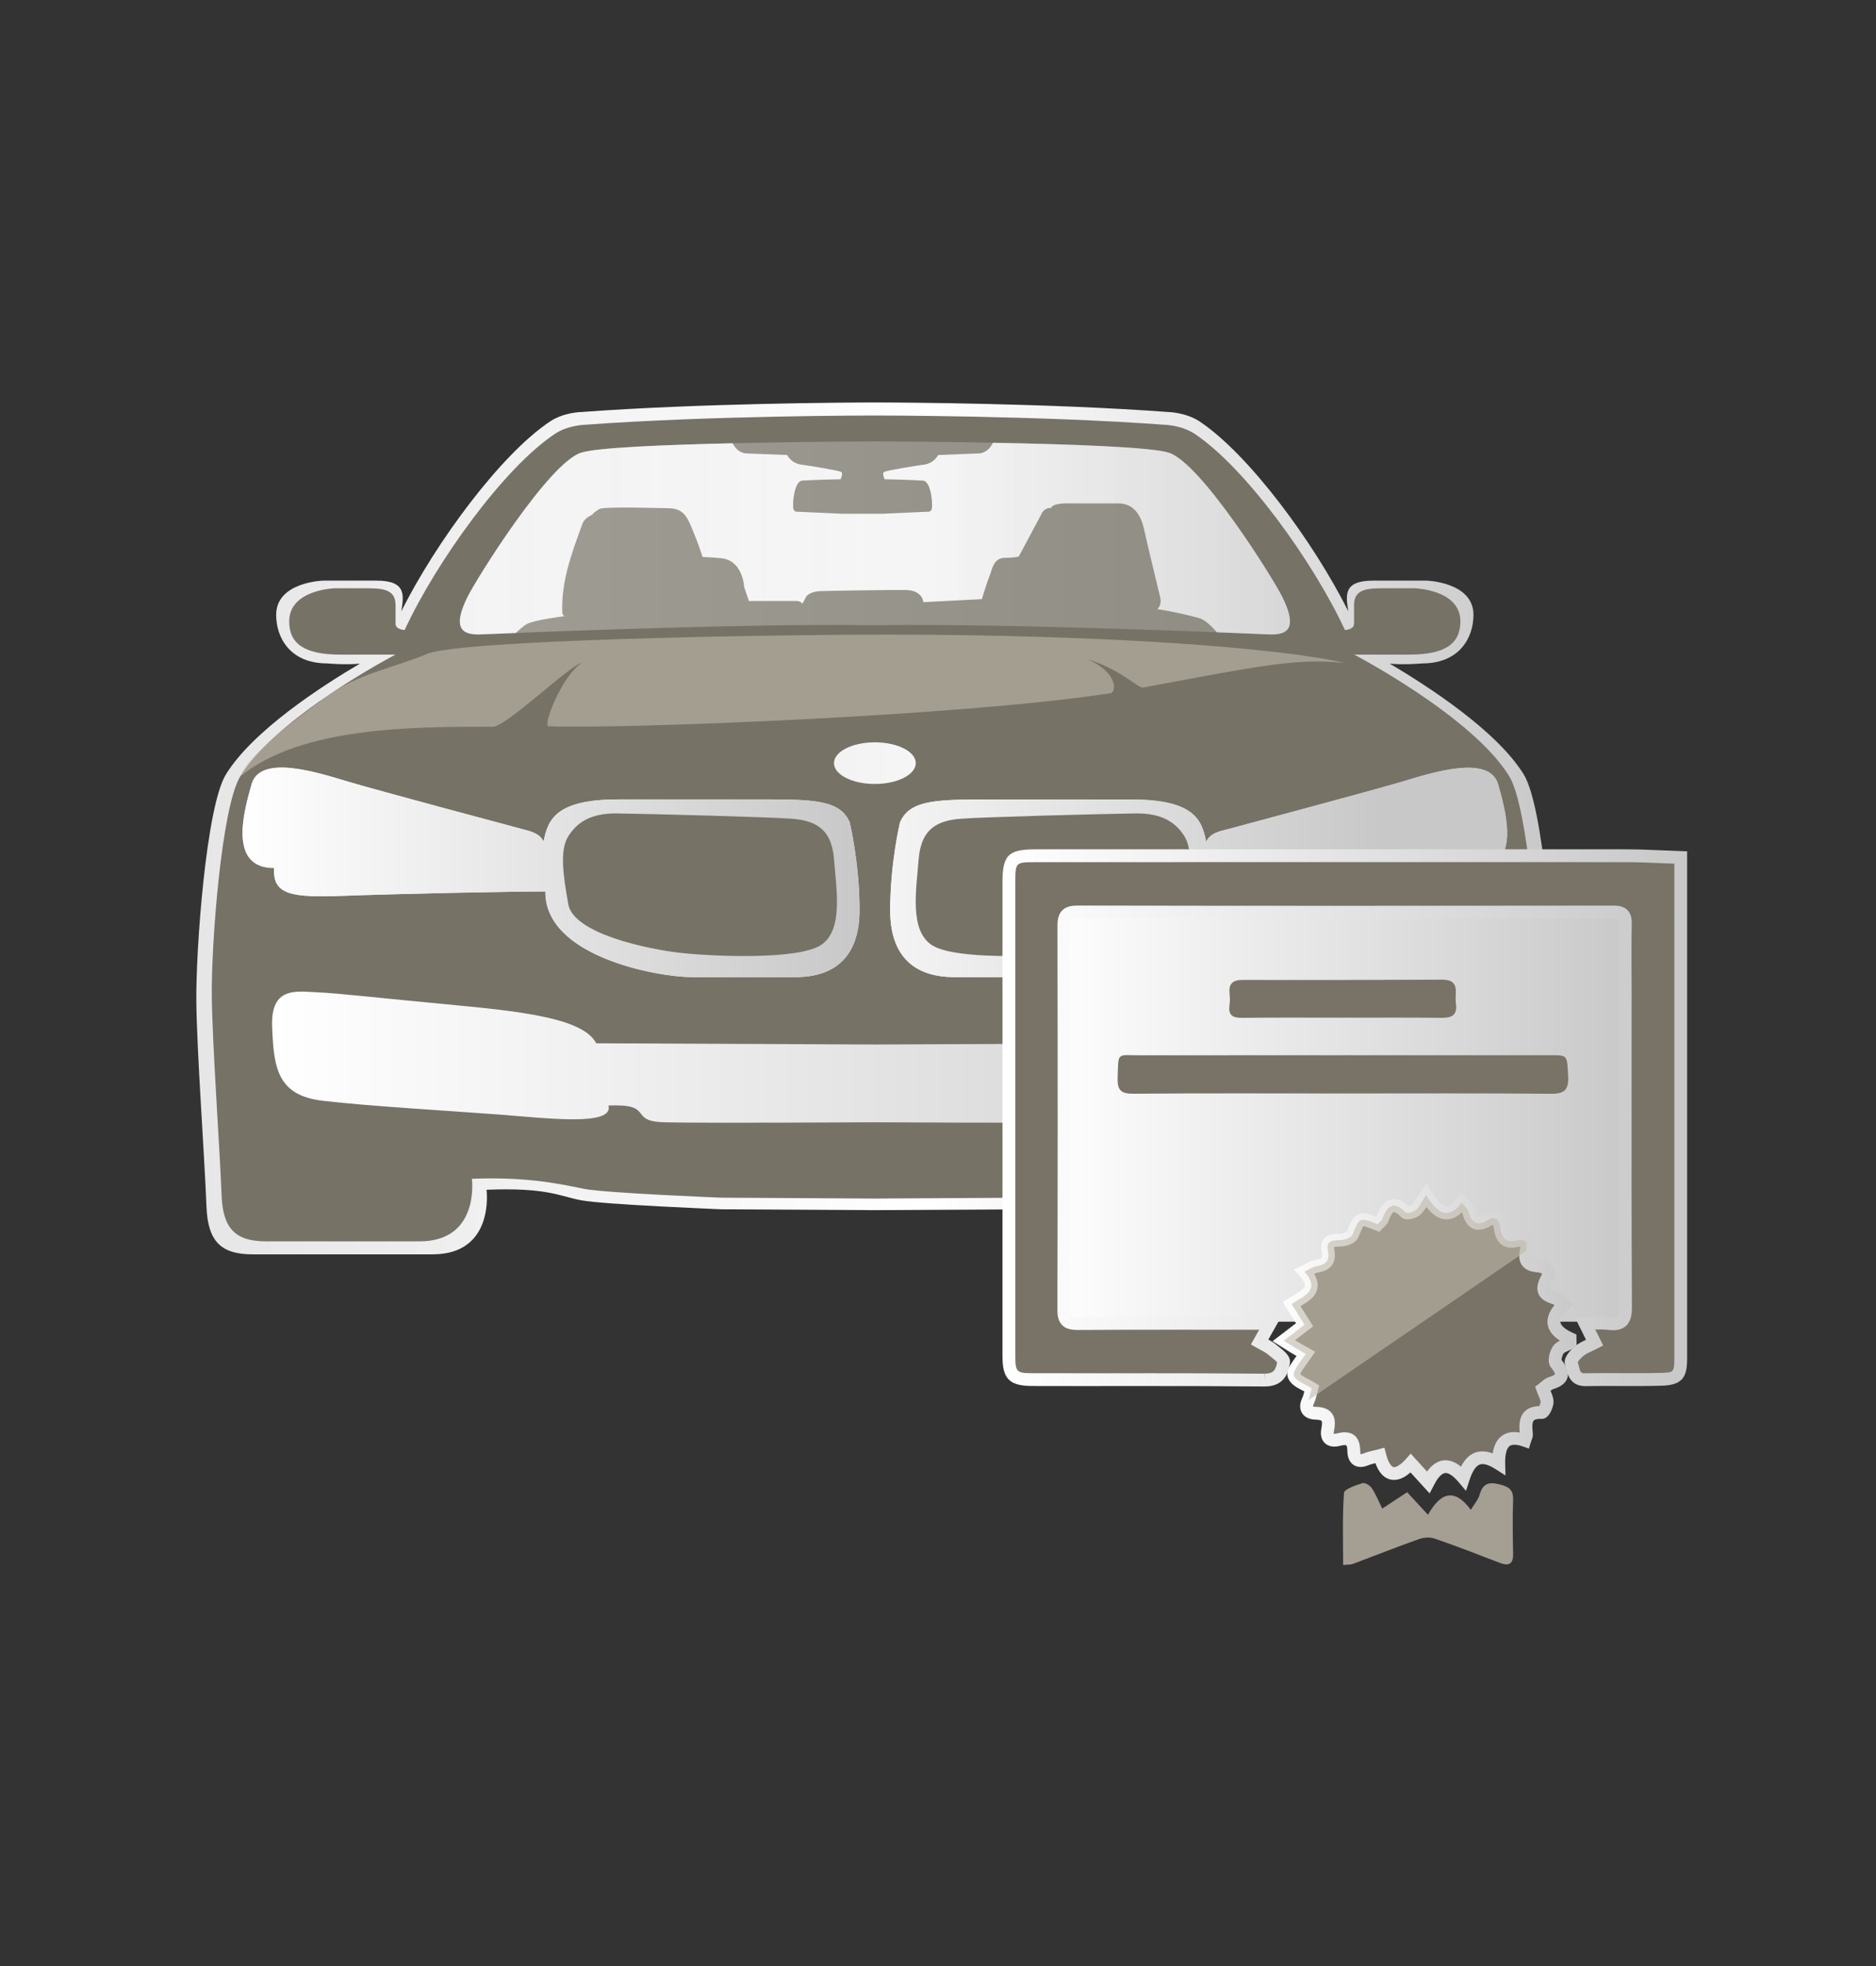 <?xml version="1.0" encoding="utf-8"?>
<!-- Generator: Adobe Illustrator 16.0.0, SVG Export Plug-In . SVG Version: 6.00 Build 0)  -->
<!DOCTYPE svg PUBLIC "-//W3C//DTD SVG 1.1//EN" "http://www.w3.org/Graphics/SVG/1.1/DTD/svg11.dtd">
<svg version="1.1" id="Layer_1" xmlns="http://www.w3.org/2000/svg" xmlns:xlink="http://www.w3.org/1999/xlink" x="0px" y="0px"
	 width="110.5px" height="115.779px" viewBox="0 0 110.5 115.779" enable-background="new 0 0 110.5 115.779" xml:space="preserve">
<rect x="0" y="0" width="110.5" height="115.779" fill="#333333" stroke="none"/>
<linearGradient id="SVGID_1_" gradientUnits="userSpaceOnUse" x1="160.856" y1="-286.43" x2="240.787" y2="-286.43" gradientTransform="matrix(1 0 0 -1 -149.295 -237.653)">
	<stop  offset="0" style="stop-color:#E6E6E6"/>
	<stop  offset="0.54" style="stop-color:#FFFFFF"/>
	<stop  offset="1" style="stop-color:#C8C8C8"/>
</linearGradient>
<path fill="url(#SVGID_1_)" d="M89.752,45.6c-1.586-2.575-5.664-5.209-7.898-6.526c0.852,0.09,1.922-0.012,1.922-0.012
	c2.197,0,3.014-1.52,3.014-2.859c0-1.938-2.762-2.015-2.762-2.015s-2.184,0-3.148,0c-1.797,0-1.596,0.892-1.465,1.799
	c-2.025-4.042-5.84-9.23-8.758-11.172c-0.818-0.54-1.857-0.556-1.857-0.556c-6.961-0.516-15.831-0.562-17.272-0.562
	c-1.443,0-10.312,0.046-17.27,0.562c0,0-1.043,0.01-1.858,0.556c-2.92,1.945-6.733,7.129-8.759,11.172
	c0.131-0.908,0.332-1.799-1.465-1.799c-0.969,0-3.146,0-3.146,0s-2.764,0.076-2.764,2.015c0,1.34,0.816,2.859,3.011,2.859
	c0,0,1.076,0.102,1.924,0.012c-2.233,1.312-6.312,3.947-7.896,6.526c-1.167,1.902-1.775,10.341-1.741,13.37
	s0.476,8.963,0.598,12.086c0.079,2.055,0.867,2.801,2.72,2.801h10.598c3.685,0,3.177-3.803,3.177-3.803
	c3.581-0.141,4.273,0.375,5.573,0.62c1.301,0.249,8.261,0.53,8.261,0.53l9.035,0.05l9.037-0.05c0,0,6.963-0.281,8.264-0.53
	c1.301-0.245,1.99-0.761,5.568-0.62c0,0-0.506,3.803,3.182,3.803h10.598c1.859,0,2.643-0.746,2.725-2.801
	C91.014,67.933,91.459,62,91.49,58.97C91.527,55.947,90.92,47.503,89.752,45.6z"/>
<path fill="#777266" d="M88.893,45.699c-2.17-3.523-9.129-7.155-9.129-7.155h3.244c2.133,0,3.012-0.652,3.012-1.956
	c0-1.877-2.682-1.949-2.682-1.949s-1.107-0.007-2.049,0c-0.938,0.007-1.533,0.151-1.533,0.991c0,0.576,0,1.106,0,1.106
	c-0.018,0.353-0.537,0.359-0.537,0.359c-1.85-3.987-5.838-9.543-8.846-11.546c-0.793-0.529-1.803-0.54-1.803-0.54
	c-7.359-0.544-16.96-0.544-16.96-0.544c-0.021,0-0.058,0-0.084,0c-0.025,0-0.062,0-0.08,0c0,0-9.602,0-16.963,0.544
	c0,0-1.009,0.011-1.802,0.54c-3.012,2.003-6.997,7.554-8.845,11.546c0,0-0.52-0.011-0.537-0.359c0,0,0-0.53,0-1.106
	c0-0.839-0.598-0.983-1.535-0.991c-0.939-0.007-2.048,0-2.048,0s-2.681,0.072-2.681,1.949c0,1.304,0.877,1.956,3.008,1.956h3.248
	c0,0-6.96,3.632-9.132,7.155c-1.129,1.84-1.722,10.028-1.683,12.965c0.034,2.933,0.457,8.688,0.577,11.72
	c0.074,1.987,0.838,2.708,2.637,2.708h9.021c3.574,0,3.084-3.685,3.084-3.685c3.471-0.134,5.396,0.362,6.656,0.602
	c1.262,0.241,8.012,0.511,8.012,0.511l8.935,0.052h0.126h0.125l8.936-0.052c0,0,6.75-0.27,8.012-0.511
	c1.262-0.238,3.186-0.739,6.658-0.602c0,0-0.49,3.685,3.082,3.685h9.021c1.799,0,2.561-0.721,2.637-2.708
	c0.119-3.03,0.547-8.787,0.58-11.72C90.613,55.727,90.023,47.539,88.893,45.699z M27.544,35.135c0.545-1.092,4.763-7.85,6.674-8.477
	c0.923-0.307,4.985-0.468,8.931-0.559c0.143,0.274,0.396,0.58,0.826,0.599c0.777,0.028,2.392,0.093,2.392,0.093
	s0.224,0.483,0.825,0.566c0.604,0.083,2.178,0.342,2.342,0.425c0.158,0.079-0.022,0.438-0.022,0.438s-1.271,0.019-2.255,0.079
	c-0.508,0.036-0.588,1.47-0.523,1.671c0.062,0.202,0.28,0.162,0.28,0.162l2.618,0.119h1.177h1.181l2.612-0.119
	c0,0,0.225,0.04,0.281-0.162c0.063-0.202-0.013-1.635-0.522-1.671c-0.981-0.062-2.253-0.079-2.253-0.079s-0.181-0.359-0.019-0.438
	c0.163-0.083,1.737-0.343,2.341-0.425c0.601-0.083,0.827-0.566,0.827-0.566s1.613-0.064,2.388-0.093
	c0.445-0.019,0.705-0.351,0.842-0.627c4.338,0.079,9.328,0.245,10.367,0.587c1.906,0.627,6.125,7.385,6.67,8.477
	c0.777,1.578,0.596,2.281-0.764,2.219c-0.342-0.015-1.467-0.061-3.086-0.126c-0.227-0.267-0.66-0.728-1.051-0.836
	c-1.344-0.366-2.453-0.525-2.453-0.525s0.283-0.22,0.164-0.709c-0.119-0.49-0.771-3.182-0.943-3.975
	c-0.17-0.789-0.574-1.542-1.516-1.542c-0.943,0-3.123,0-3.123,0s-0.783,0-0.84,0.271c-0.441-0.04-0.598,0.411-0.598,0.411
	l-1.305,2.445c0,0-0.174,0.072-0.836,0.079c-0.664,0-0.744,0.718-0.879,1.044c-0.191,0.473-0.461,1.388-0.461,1.388l-3.447,0.177
	c0,0-0.026-0.706-1.055-0.717c-1.026-0.012-4.733,0.054-5.02,0.068c-0.286,0.004-0.75,0.126-0.86,0.383
	c-0.114,0.267-0.215,0.37-0.215,0.37s0-0.173-0.346-0.173c-0.35,0-2.779,0-2.779,0l-0.281-0.825c0,0-0.057-1.557-1.345-1.692
	c-0.605-0.058-1.104-0.075-1.104-0.075l-0.005-0.018c0,0-0.204-0.66-0.519-1.419c-0.317-0.757-0.494-1.409-1.431-1.431
	c-0.937-0.018-3.839-0.107-4.12,0.043c-0.279,0.151-0.436,0.347-0.436,0.347s-0.429,0.157-0.562,0.519
	c-0.731,1.978-1.232,3.444-1.191,5.159c0.006,0.255,0.111,0.284,0.164,0.284c-0.16,0.018-1.853,0.23-2.267,0.476
	c-0.213,0.126-0.447,0.338-0.632,0.515c-1.069,0.043-1.808,0.076-2.074,0.083C26.951,37.417,26.764,36.717,27.544,35.135z
	 M46.847,57.533c-2.27,0-4.077,0-6.096,0c-2.018,0-8.679-1.21-8.626-5.044c-2.089,0.004-8.142,0.123-11.948,0.259
	c-3.008,0.109-4.132-0.058-4.029-1.639c-2.653,0-1.843-3.148-1.329-4.933c0.513-1.791,3.902-0.685,5.675-0.155
	c1.778,0.53,9.454,2.58,10.106,2.754c0.658,0.177,1.142,0.255,1.417,0.771c0.254-1.257,0.681-2.475,4.398-2.475
	c1.521,0,6.094,0,8.97,0c2.875,0,4.137,0.154,4.662,1.344c0,0,0.58,2.389,0.58,5.177C50.624,56.386,49.117,57.533,46.847,57.533z
	 M51.53,46.16c-1.331,0-2.406-0.547-2.406-1.226c0-0.678,1.076-1.225,2.406-1.225c1.332,0,2.41,0.548,2.41,1.225
	C53.94,45.612,52.859,46.16,51.53,46.16z M86.912,51.112c0.104,1.582-1.02,1.745-4.029,1.636c-3.805-0.136-9.855-0.255-11.945-0.259
	c0.053,3.829-6.607,5.044-8.627,5.044c-2.018,0-3.826,0-6.098,0c-2.271,0-3.779-1.14-3.779-3.933c0-2.792,0.578-5.18,0.578-5.18
	c0.528-1.188,1.785-1.344,4.664-1.344c2.877,0,7.449,0,8.969,0c3.721,0,4.146,1.218,4.4,2.479c0.273-0.522,0.758-0.6,1.412-0.768
	c0.656-0.177,8.334-2.229,10.107-2.756c1.775-0.53,5.16-1.635,5.678,0.146C88.756,47.964,89.568,51.112,86.912,51.112z"/>
<linearGradient id="SVGID_2_" gradientUnits="userSpaceOnUse" x1="163.582" y1="-289.017" x2="199.922" y2="-289.017" gradientTransform="matrix(1 0 0 -1 -149.295 -237.653)">
	<stop  offset="0" style="stop-color:#FFFFFF"/>
	<stop  offset="1" style="stop-color:#C8C8C8"/>
</linearGradient>
<path fill="url(#SVGID_2_)" d="M46.847,57.533c-2.27,0-4.077,0-6.096,0c-2.018,0-8.679-1.21-8.626-5.044
	c-2.089,0.004-8.142,0.123-11.948,0.259c-3.008,0.109-4.132-0.058-4.029-1.639c-2.653,0-1.843-3.148-1.329-4.933
	c0.513-1.791,3.902-0.685,5.675-0.155c1.778,0.53,9.454,2.58,10.106,2.754c0.658,0.177,1.142,0.255,1.417,0.771
	c0.254-1.257,0.681-2.475,4.398-2.475c1.521,0,6.094,0,8.97,0c2.875,0,4.137,0.154,4.662,1.344c0,0,0.58,2.389,0.58,5.177
	C50.624,56.386,49.117,57.533,46.847,57.533z"/>
<ellipse opacity="0.1" fill="#A0A0A0" enable-background="new    " cx="51.53" cy="44.935" rx="2.41" ry="1.225"/>
<linearGradient id="SVGID_3_" gradientUnits="userSpaceOnUse" x1="194.377" y1="-289.022" x2="230.718" y2="-289.022" gradientTransform="matrix(1 0 0 -1 -149.295 -237.653)">
	<stop  offset="0" style="stop-color:#FFFFFF"/>
	<stop  offset="1" style="stop-color:#C8C8C8"/>
</linearGradient>
<path fill="url(#SVGID_3_)" d="M86.912,51.112c0.104,1.582-1.02,1.745-4.029,1.636c-3.805-0.136-9.855-0.255-11.945-0.259
	c0.053,3.829-6.607,5.044-8.627,5.044c-2.018,0-3.826,0-6.098,0c-2.271,0-3.779-1.14-3.779-3.933c0-2.792,0.578-5.18,0.578-5.18
	c0.528-1.188,1.785-1.344,4.664-1.344c2.877,0,7.449,0,8.969,0c3.721,0,4.146,1.218,4.4,2.479c0.273-0.522,0.758-0.6,1.412-0.768
	c0.656-0.177,8.334-2.229,10.107-2.756c1.775-0.53,5.16-1.635,5.678,0.146C88.756,47.964,89.568,51.112,86.912,51.112z"/>
<path opacity="0.6" fill="#C1BAAC" enable-background="new    " d="M14.167,45.699c3.632-2.908,10.066-2.908,14.863-2.908
	c0.798,0,4.536-3.631,5.23-3.754c-1.21,0.807-2.29,3.711-1.96,3.726c4.451,0.172,24.617-0.62,33.105-1.945
	c0.359-0.055,0.471-1.203-1.361-2.008c1.988,0.612,2.998,1.727,3.291,1.673c7.012-1.306,9.02-1.737,11.875-1.445
	c-3.871-0.915-14.473-1.671-26.779-1.671c-7.78,0-25.34,0.32-27.281,1.138c-1.942,0.814-4.054,1.161-5.82,2.447
	C17.562,42.236,14.67,44.35,14.167,45.699z"/>
<linearGradient id="SVGID_4_" gradientUnits="userSpaceOnUse" x1="176.38" y1="-269.328" x2="225.279" y2="-269.328" gradientTransform="matrix(1 0 0 -1 -149.295 -237.653)">
	<stop  offset="0" style="stop-color:#FFFFFF"/>
	<stop  offset="1" style="stop-color:#C8C8C8"/>
</linearGradient>
<path opacity="0.3" fill="url(#SVGID_4_)" enable-background="new    " d="M27.544,35.135c0.545-1.092,4.763-7.85,6.674-8.477
	c1.905-0.623,17.188-0.667,17.188-0.667s0.048,0,0.126,0c0.085,0,0.132,0,0.132,0s15.279,0.036,17.189,0.667
	c1.908,0.627,6.129,7.385,6.672,8.477c0.777,1.578,0.596,2.281-0.766,2.219c-1.361-0.054-15.162-0.658-23.095-0.541
	c-0.044,0-0.084,0-0.128,0c-0.042,0-0.082,0-0.126,0c-7.938-0.118-21.732,0.487-23.095,0.541
	C26.951,37.417,26.764,36.717,27.544,35.135z"/>
<path fill="#777266" d="M36.343,47.895c2.054,0.029,9.099,0.213,10.347,0.317c1.244,0.108,2.288,0.515,2.434,2.36
	c0.146,1.848,0.556,4.207-0.776,5.079c-1.333,0.867-6.256,0.671-8.207,0.461c-1.948-0.209-6.359-1.128-6.668-2.871
	c-0.307-1.743-0.512-3.179,0-3.999C33.986,48.419,34.811,47.874,36.343,47.895z"/>
<path fill="#777266" d="M66.895,47.895c-2.051,0.029-9.1,0.213-10.344,0.317c-1.248,0.108-2.288,0.515-2.438,2.36
	c-0.146,1.848-0.555,4.207,0.779,5.079c1.333,0.867,6.258,0.671,8.206,0.461c1.949-0.209,6.359-1.128,6.668-2.871
	s0.514-3.179,0-3.999C69.252,48.419,68.43,47.874,66.895,47.895z"/>
<linearGradient id="SVGID_5_" gradientUnits="userSpaceOnUse" x1="165.266" y1="945.54" x2="236.267" y2="945.54" gradientTransform="matrix(1 0 0 1 -149.24 -883.291)">
	<stop  offset="0" style="stop-color:#FFFFFF"/>
	<stop  offset="1" style="stop-color:#C8C8C8"/>
</linearGradient>
<path fill="url(#SVGID_5_)" d="M84.354,58.429c-1.238,0.051-3.82,0.354-8.193,0.762c-4.369,0.409-7.502,0.863-8.227,2.239
	l-16.408,0.072L35.119,61.43c-0.721-1.376-3.855-1.83-8.228-2.239c-4.371-0.407-6.954-0.711-8.189-0.762
	c-1.238-0.051-2.765-0.371-2.672,2.031c0.094,2.407,0.295,4.04,2.987,4.355c2.691,0.316,7.487,0.592,10.344,0.808
	c2.855,0.216,6.801,0.714,6.482-0.529c2.759-0.119,1.118,0.926,3.273,0.987c2.149,0.058,12.408,0,12.408,0s10.26,0.058,12.413,0
	c2.15-0.062,0.514-1.106,3.271-0.987c-0.32,1.243,3.621,0.745,6.48,0.529s7.65-0.49,10.344-0.808
	c2.693-0.315,2.898-1.948,2.99-4.355C87.115,58.058,85.588,58.379,84.354,58.429z"/>
<linearGradient id="SVGID_6_" gradientUnits="userSpaceOnUse" x1="61.568" y1="65.213" x2="96.205" y2="65.213">
	<stop  offset="0" style="stop-color:#FFFFFF"/>
	<stop  offset="1" style="stop-color:#C8C8C8"/>
</linearGradient>
<rect x="61.568" y="52.603" fill="url(#SVGID_6_)" width="34.637" height="25.219"/>
<g>
	<g>
		<path fill="#787366" d="M98.998,50.488c0,0.516,0,0.812,0,1.107c0,9.455,0,18.91,0,28.365c0,0.996-0.164,1.229-1.125,1.254
			c-1.496,0.041-2.998-0.004-4.496,0.023c-0.734,0.014-0.682-0.613-0.832-1.012c-0.057-0.148,0.268-0.504,0.484-0.686
			c0.242-0.199,0.559-0.309,0.898-0.484c-0.18-0.355-0.328-0.658-0.568-1.143c0.539,0,0.961-0.041,1.371,0.01
			c0.771,0.098,1.02-0.164,1.016-0.973c-0.035-6.24-0.02-12.48-0.02-18.721c0-1.279-0.021-2.562,0.008-3.842
			c0.012-0.539-0.178-0.691-0.709-0.691c-10.52,0.016-21.035,0.018-31.553-0.004c-0.676,0-0.811,0.24-0.809,0.855
			c0.018,7.52,0.02,15.041-0.006,22.561c-0.002,0.67,0.217,0.826,0.844,0.822c3.516-0.027,7.031-0.014,10.545-0.016
			c0.209,0,0.418,0,0.771,0c-0.244,0.43-0.42,0.742-0.625,1.104c0.258,0.148,0.51,0.252,0.707,0.42
			c0.271,0.229,0.73,0.531,0.705,0.754c-0.07,0.58-0.305,1.074-1.137,1.066c-4.551-0.045-9.102-0.018-13.652-0.029
			c-1.156-0.002-1.391-0.252-1.391-1.375c-0.002-9.291-0.002-18.582,0-27.875c0-1.436,0.146-1.596,1.58-1.596
			c11.582-0.006,23.162-0.008,34.74-0.002C96.801,50.385,97.854,50.451,98.998,50.488z"/>
		
			<linearGradient id="SVGID_7_" gradientUnits="userSpaceOnUse" x1="67.407" y1="74.013" x2="107.735" y2="74.013" gradientTransform="matrix(1 0 0 -1 -8.36 139.833)">
			<stop  offset="0" style="stop-color:#FFFFFF"/>
			<stop  offset="1" style="stop-color:#C8C8C8"/>
		</linearGradient>
		<path fill="url(#SVGID_7_)" d="M74.488,81.638h-0.025c-2.439-0.023-4.852-0.027-7.094-0.027l-3.814,0.002
			c-0.914,0-1.826-0.002-2.738-0.004c-1.355-0.002-1.77-0.412-1.77-1.75V51.984c0-1.641,0.33-1.973,1.959-1.975
			c11.582-0.004,23.162-0.008,34.74,0c0.723,0,1.436,0.029,2.188,0.061c0.352,0.016,0.709,0.029,1.076,0.043l0.365,0.012v29.836
			c0,1.078-0.225,1.596-1.492,1.631c-0.52,0.016-1.041,0.02-1.561,0.02l-1.742-0.004c-0.396,0-0.797,0.002-1.193,0.01l0,0
			c-0.885,0-1.043-0.664-1.129-1.021c-0.02-0.082-0.037-0.162-0.066-0.234c-0.152-0.404,0.309-0.869,0.598-1.109
			c0.191-0.16,0.404-0.262,0.629-0.367l-0.666-1.346h0.607c0.172,0,0.332-0.004,0.484-0.01c0.363-0.01,0.678-0.01,0.934,0.021
			c0.084,0.012,0.162,0.018,0.23,0.018c0.092,0,0.211-0.012,0.258-0.059c0.039-0.041,0.104-0.166,0.102-0.557
			c-0.023-4.76-0.021-9.6-0.02-14.279v-4.439c0-0.379-0.002-0.756-0.004-1.133c-0.006-0.891-0.01-1.811,0.012-2.717
			c0.006-0.217-0.031-0.266-0.033-0.266c0,0-0.049-0.041-0.293-0.041c-10.529,0.014-21.043,0.018-31.561-0.004
			c-0.293,0-0.359,0.053-0.369,0.062c-0.02,0.02-0.062,0.098-0.062,0.414c0.02,8.25,0.018,15.631-0.004,22.562
			c-0.002,0.303,0.051,0.371,0.062,0.383c0.014,0.014,0.082,0.061,0.379,0.061c1.85-0.014,3.676-0.018,5.504-0.018l6.482,0.002
			l-0.754,1.332c0.148,0.08,0.297,0.166,0.434,0.279c0.051,0.041,0.107,0.086,0.168,0.133c0.352,0.279,0.715,0.566,0.67,0.957
			C75.867,81.17,75.365,81.638,74.488,81.638z M67.367,80.857c2.246,0,4.658,0.004,7.104,0.027l0.016,0.377v-0.377
			c0.471,0,0.662-0.172,0.736-0.672c-0.07-0.088-0.27-0.246-0.381-0.334c-0.066-0.051-0.129-0.104-0.186-0.15
			c-0.104-0.086-0.24-0.158-0.398-0.242c-0.082-0.043-0.168-0.088-0.254-0.139l-0.322-0.186l0.488-0.865l-5.189-0.002
			c-1.824,0-3.65,0.002-5.475,0.016c-0.002,0-0.002,0-0.002,0c-0.342,0-0.693-0.035-0.941-0.283
			c-0.252-0.254-0.283-0.625-0.281-0.918c0.021-6.93,0.023-14.307,0.004-22.559c0-0.344,0.033-0.699,0.283-0.947
			c0.25-0.252,0.613-0.283,0.9-0.283c10.525,0.02,21.039,0.018,31.557,0.002c0.271,0,0.607,0.031,0.84,0.27s0.252,0.574,0.248,0.809
			c-0.021,0.896-0.016,1.812-0.014,2.697c0.004,0.377,0.006,0.756,0.006,1.137l-0.002,4.439c-0.004,4.68-0.006,9.518,0.02,14.277
			c0.002,0.354-0.031,0.801-0.32,1.09c-0.242,0.244-0.582,0.326-1.119,0.258c-0.191-0.023-0.439-0.025-0.721-0.018l0.467,0.941
			l-0.33,0.17c-0.111,0.059-0.221,0.109-0.324,0.158c-0.203,0.094-0.377,0.176-0.506,0.283c-0.154,0.125-0.283,0.277-0.338,0.363
			c0.021,0.07,0.041,0.146,0.059,0.225c0.094,0.395,0.133,0.439,0.363,0.439c0.42-0.008,0.824-0.01,1.227-0.01l1.742,0.004
			c0.514,0,1.027-0.002,1.541-0.018c0.701-0.02,0.756-0.021,0.758-0.877V50.853c-0.244-0.01-0.48-0.02-0.719-0.027
			c-0.746-0.033-1.449-0.062-2.154-0.062c-11.58-0.006-23.16-0.002-34.74,0.002c-1.205,0-1.205,0-1.205,1.219v27.875
			c0,0.92,0.076,0.994,1.016,0.996c0.912,0.002,1.824,0.002,2.736,0.002H67.367z"/>
	</g>
	<g>
		<path fill="#787366" d="M92.105,76.82c-0.812,0.762-0.842,1.459,0.371,2.006c0,0.084,0.002,0.168,0.004,0.252
			c-0.24,0.129-0.561,0.203-0.699,0.404c-0.145,0.205-0.252,0.646-0.135,0.791c0.475,0.582,0.469,0.938-0.299,1.17
			c-0.168,0.053-0.303,0.211-0.477,0.338c0.098,0.277,0.256,0.531,0.252,0.783c-0.004,0.213-0.203,0.607-0.305,0.605
			c-1.014-0.037-0.982,0.604-0.912,1.297c0.008,0.074-0.043,0.152-0.104,0.344c-1.039-0.363-1.562,0.109-1.529,1.369
			c-1.133-0.725-1.719-0.258-2.082,0.844c-0.863-1.021-1.537-0.811-2.074,0.25c-0.375-0.412-0.66-0.725-1.021-1.125
			c-0.861,0.959-1.514,0.777-1.826-0.447c-0.322,0.088-0.568,0.123-0.789,0.217c-0.516,0.219-0.734-0.023-0.742-0.496
			c-0.01-0.633-0.285-0.816-0.879-0.66c-0.486,0.127-0.762-0.064-0.658-0.592c0.115-0.584,0.021-0.941-0.688-0.955
			c-0.461-0.008-0.707-0.256-0.459-0.764c0.094-0.191,0.125-0.414,0.209-0.707c-0.359-0.232-0.908-0.402-1.043-0.738
			c-0.104-0.262,0.311-0.73,0.697-1.291c-0.213-0.121-0.43-0.236-0.641-0.361c-0.188-0.109-0.367-0.229-0.66-0.414
			c0.521-0.398,0.861-0.66,1.223-0.938c-0.285-0.457-0.496-0.793-0.764-1.221c0.674-0.449,1.744-0.783,0.762-1.904
			c0.309-0.146,0.49-0.289,0.691-0.318c0.557-0.086,0.816-0.328,0.688-0.93c-0.115-0.549,0.225-0.607,0.684-0.609
			c0.262,0,0.68-0.133,0.758-0.32c0.436-1.031,0.406-1.043,1.486-0.615c0.09-0.102,0.238-0.199,0.289-0.332
			c0.283-0.785,0.664-1.062,1.361-0.365c0.082,0.08,0.463-0.018,0.605-0.146c0.217-0.191,0.344-0.482,0.602-0.869
			c0.672,1.111,1.322,1.459,2.098,0.443c0.176,0.217,0.354,0.342,0.395,0.504c0.178,0.688,0.498,0.9,1.166,0.51
			c0.439-0.258,0.66,0.049,0.709,0.459c0.076,0.633,0.344,0.922,1.023,0.742c0.57-0.146,0.572,0.26,0.498,0.637
			c-0.107,0.545,0.078,0.814,0.645,0.861c0.465,0.039,0.857,0.254,0.566,0.785c-0.357,0.648-0.146,0.936,0.488,1.113
			C91.754,76.474,91.883,76.646,92.105,76.82z"/>
		
			<linearGradient id="SVGID_8_" gradientUnits="userSpaceOnUse" x1="83.319" y1="61.032" x2="101.224" y2="61.032" gradientTransform="matrix(1 0 0 -1 -8.36 139.833)">
			<stop  offset="0" style="stop-color:#FFFFFF"/>
			<stop  offset="1" style="stop-color:#C8C8C8"/>
		</linearGradient>
		<path fill="url(#SVGID_8_)" d="M84.207,87.935l-1.127-1.24c-0.336,0.299-0.652,0.443-0.967,0.443c-0.35,0-0.805-0.18-1.1-0.986
			c-0.154,0.037-0.279,0.068-0.387,0.113c-0.178,0.074-0.336,0.111-0.484,0.111c-0.371,0-0.771-0.25-0.781-0.949
			c-0.006-0.34-0.074-0.34-0.152-0.34c-0.066,0-0.152,0.014-0.254,0.039c-0.127,0.035-0.248,0.051-0.357,0.051
			c-0.33,0-0.52-0.146-0.619-0.268c-0.164-0.199-0.213-0.473-0.146-0.812c0.066-0.338,0.018-0.418,0.006-0.432
			c-0.02-0.025-0.111-0.07-0.332-0.074c-0.484-0.01-0.713-0.219-0.818-0.393c-0.107-0.174-0.188-0.473,0.029-0.914
			c0.045-0.092,0.072-0.209,0.109-0.357c-0.031-0.016-0.062-0.031-0.094-0.047c-0.336-0.172-0.717-0.369-0.861-0.736
			c-0.16-0.396,0.129-0.797,0.496-1.305c-0.096-0.053-0.189-0.107-0.283-0.162c-0.127-0.076-0.254-0.156-0.414-0.258l-0.711-0.451
			l1.379-1.057l-0.775-1.242l0.305-0.203c0.105-0.07,0.221-0.137,0.338-0.207c0.289-0.172,0.619-0.367,0.65-0.553
			c0.02-0.129-0.088-0.336-0.303-0.582l-0.328-0.373l0.449-0.217c0.1-0.045,0.186-0.094,0.262-0.135
			c0.174-0.096,0.338-0.186,0.537-0.215c0.264-0.041,0.344-0.105,0.369-0.141c0.037-0.057,0.039-0.178,0.006-0.338
			c-0.066-0.314-0.023-0.572,0.129-0.76c0.225-0.277,0.594-0.303,0.922-0.303c0.156,0,0.359-0.072,0.426-0.121l0.021-0.047
			c0.262-0.623,0.434-1.035,0.951-1.035c0.207,0,0.432,0.076,0.76,0.203c0.012-0.012,0.021-0.021,0.025-0.031
			c0.086-0.24,0.363-1.004,1.021-1.004c0.273,0,0.559,0.139,0.865,0.42c0.066-0.014,0.15-0.045,0.184-0.07
			c0.1-0.09,0.191-0.242,0.307-0.436c0.066-0.109,0.141-0.23,0.227-0.359l0.33-0.496l0.309,0.508
			c0.455,0.754,0.744,0.867,0.877,0.867c0.166,0,0.371-0.158,0.596-0.455l0.293-0.381l0.303,0.371
			c0.055,0.066,0.107,0.123,0.156,0.174c0.129,0.135,0.262,0.271,0.312,0.475c0.041,0.156,0.125,0.42,0.236,0.42
			c0.049,0,0.16-0.02,0.373-0.143c0.166-0.1,0.328-0.146,0.484-0.146c0.33,0,0.711,0.232,0.789,0.885
			c0.057,0.465,0.186,0.465,0.297,0.465c0.072,0,0.16-0.014,0.258-0.041c0.447-0.115,0.727,0.049,0.844,0.191
			c0.213,0.26,0.17,0.627,0.121,0.883c-0.037,0.184-0.023,0.285,0.004,0.32c0.025,0.033,0.117,0.076,0.301,0.092
			c0.455,0.039,0.775,0.207,0.926,0.486c0.092,0.172,0.156,0.461-0.062,0.857c-0.156,0.285-0.121,0.375-0.121,0.379
			c0.006,0.01,0.049,0.094,0.383,0.188c0.195,0.055,0.332,0.182,0.467,0.305c0.053,0.047,0.111,0.1,0.178,0.154l0.348,0.271
			l-0.32,0.301c-0.328,0.305-0.488,0.58-0.457,0.771c0.033,0.201,0.291,0.418,0.723,0.613l0.217,0.098l0.016,0.721l-0.203,0.109
			c-0.082,0.045-0.174,0.082-0.264,0.121c-0.115,0.049-0.27,0.115-0.305,0.166c-0.068,0.1-0.117,0.291-0.117,0.383
			c0.23,0.287,0.461,0.66,0.344,1.053c-0.125,0.406-0.551,0.58-0.861,0.674c-0.027,0.008-0.08,0.049-0.131,0.092
			c0.086,0.199,0.18,0.424,0.176,0.674c-0.004,0.227-0.227,0.977-0.682,0.977l-0.082-0.002c-0.201,0-0.344,0.035-0.404,0.102
			c-0.117,0.129-0.078,0.523-0.051,0.783c0.014,0.133-0.027,0.238-0.064,0.34c-0.016,0.041-0.033,0.092-0.053,0.154l-0.117,0.373
			l-0.367-0.129c-0.186-0.064-0.35-0.098-0.484-0.098c-0.191,0-0.277,0.066-0.326,0.115c-0.152,0.16-0.23,0.51-0.219,0.986
			l0.018,0.709l-0.598-0.383c-0.299-0.191-0.553-0.287-0.75-0.287c-0.127,0-0.463,0-0.768,0.932l-0.211,0.645l-0.436-0.52
			c-0.293-0.342-0.559-0.533-0.758-0.533c-0.291,0-0.559,0.445-0.691,0.711L84.207,87.935z M83.092,85.588l0.963,1.059
			c0.555-0.77,1.281-0.877,2-0.291c0.215-0.426,0.598-0.898,1.264-0.898c0.191,0,0.393,0.041,0.605,0.123
			c0.059-0.398,0.189-0.701,0.402-0.92c0.283-0.289,0.691-0.4,1.188-0.312c-0.035-0.408-0.041-0.873,0.258-1.205
			c0.201-0.223,0.494-0.338,0.891-0.35c0.041-0.078,0.082-0.189,0.082-0.236c0.002-0.09-0.057-0.227-0.119-0.373
			c-0.041-0.09-0.08-0.182-0.111-0.277l-0.094-0.262l0.227-0.166c0.049-0.035,0.094-0.074,0.137-0.111
			c0.123-0.105,0.264-0.227,0.453-0.281c0.305-0.094,0.357-0.174,0.359-0.178l0,0c-0.002,0-0.002-0.104-0.24-0.396
			c-0.283-0.346-0.061-0.992,0.117-1.246c0.105-0.154,0.256-0.252,0.41-0.33c-0.418-0.268-0.66-0.584-0.721-0.941
			c-0.061-0.369,0.072-0.754,0.398-1.148c-0.031-0.025-0.059-0.047-0.074-0.055c-0.297-0.084-0.711-0.238-0.871-0.621
			c-0.121-0.287-0.07-0.625,0.154-1.035c0.057-0.104,0.055-0.15,0.055-0.15c-0.008,0-0.098-0.061-0.32-0.08
			c-0.395-0.031-0.67-0.16-0.842-0.389s-0.219-0.529-0.141-0.92c0.018-0.1,0.025-0.166,0.025-0.209
			c-0.016,0.002-0.035,0.006-0.059,0.012c-0.166,0.043-0.312,0.064-0.449,0.064c-0.414,0-0.934-0.197-1.045-1.129
			c-0.014-0.123-0.045-0.193-0.062-0.223c-0.01,0.01-0.039,0.02-0.082,0.045c-0.883,0.516-1.473,0.223-1.721-0.742
			c-0.002-0.006-0.014-0.018-0.025-0.033c-0.291,0.279-0.588,0.414-0.902,0.414c-0.488,0-0.883-0.344-1.186-0.73
			c-0.107,0.174-0.217,0.328-0.363,0.459c-0.189,0.17-0.527,0.27-0.746,0.27c-0.158,0-0.285-0.045-0.377-0.141
			c-0.281-0.279-0.412-0.287-0.426-0.287c-0.035,0-0.162,0.092-0.316,0.516c-0.064,0.18-0.197,0.301-0.291,0.389
			c-0.025,0.023-0.051,0.045-0.07,0.066l-0.176,0.195l-0.244-0.096c-0.322-0.129-0.602-0.238-0.707-0.238
			c-0.033,0.037-0.146,0.309-0.258,0.57l-0.033,0.08c-0.174,0.414-0.82,0.551-1.105,0.551c-0.201,0-0.291,0.018-0.33,0.029
			c0,0.02,0,0.061,0.014,0.123c0.082,0.383,0.041,0.686-0.123,0.924c-0.17,0.242-0.455,0.393-0.877,0.457
			c-0.045,0.006-0.107,0.035-0.184,0.074c0.176,0.291,0.24,0.561,0.197,0.822c-0.084,0.533-0.57,0.822-1,1.076l0.744,1.189
			l-1.066,0.818c0.066,0.041,0.129,0.08,0.193,0.117c0.146,0.09,0.297,0.172,0.445,0.254l0.547,0.309l-0.232,0.338
			c-0.082,0.119-0.166,0.234-0.244,0.342c-0.152,0.213-0.359,0.498-0.398,0.623c0.074,0.102,0.322,0.23,0.492,0.316
			c0.137,0.07,0.273,0.141,0.391,0.217l0.232,0.152l-0.076,0.268c-0.025,0.092-0.047,0.178-0.066,0.258
			c-0.043,0.178-0.084,0.346-0.164,0.51c-0.059,0.119-0.062,0.18-0.061,0.195c0.01,0,0.062,0.023,0.188,0.025
			c0.422,0.01,0.717,0.125,0.904,0.355c0.252,0.312,0.209,0.725,0.145,1.053c-0.018,0.092-0.016,0.15-0.01,0.178
			c0.006-0.002,0.018,0,0.035,0c0.031,0,0.086-0.004,0.168-0.025c0.166-0.045,0.311-0.064,0.443-0.064
			c0.332,0,0.895,0.141,0.908,1.084c0.002,0.141,0.027,0.207,0.039,0.219c0.008-0.014,0.07-0.02,0.18-0.064
			c0.176-0.074,0.355-0.117,0.547-0.162c0.09-0.021,0.186-0.043,0.289-0.07l0.369-0.1l0.096,0.369
			c0.121,0.48,0.305,0.777,0.479,0.777c0.078,0,0.305-0.049,0.701-0.488L83.092,85.588z"/>
	</g>
	<path fill="#787366" d="M79.021,64.385c-4.086-0.002-8.172-0.018-12.258,0.014c-0.715,0.004-0.955-0.189-0.932-0.918
		c0.055-1.578-0.094-1.342,1.369-1.344c8.062-0.006,16.127-0.006,24.189-0.004c0.963,0,0.916,0.01,0.979,1.25
		c0.037,0.789-0.217,1.025-1.008,1.018C87.246,64.367,83.133,64.385,79.021,64.385z"/>
	<path opacity="0.8" fill="#C0B9AB" enable-background="new    " d="M82.883,87.863c0.412,0.447,0.775,0.842,1.229,1.33
		c0.682-1.229,1.508-1.668,2.521-0.293c0.227-0.371,0.436-0.602,0.512-0.869c0.191-0.662,0.506-0.801,1.201-0.625
		c0.607,0.154,0.805,0.365,0.779,0.973c-0.041,1.031-0.018,2.066,0,3.1c0.014,0.646-0.27,0.746-0.814,0.533
		c-1.264-0.488-2.525-0.979-3.807-1.418c-0.273-0.096-0.645-0.07-0.926,0.031c-1.303,0.461-2.586,0.973-3.881,1.457
		c-0.145,0.053-0.312,0.039-0.584,0.07c0-1.457-0.049-2.857,0.051-4.25c0.018-0.225,0.693-0.445,1.094-0.576
		c0.141-0.045,0.439,0.139,0.545,0.299c0.234,0.354,0.396,0.758,0.615,1.203C81.918,88.498,82.363,88.205,82.883,87.863z"/>
	<path fill="#787366" d="M79.029,59.922c-1.957,0-3.918-0.014-5.875,0.01c-0.561,0.004-0.82-0.166-0.734-0.75
		c0.031-0.215,0.029-0.438,0.004-0.652c-0.066-0.592,0.166-0.834,0.777-0.832c3.918,0.012,7.834,0.002,11.754-0.014
		c0.541,0,0.824,0.195,0.797,0.762c-0.01,0.219-0.023,0.439,0.006,0.652c0.094,0.674-0.244,0.838-0.852,0.834
		C82.947,59.908,80.988,59.924,79.029,59.922z"/>
	<path opacity="0.6" fill="#C0B9AB" enable-background="new    " d="M77.057,82.451c0.094-0.191,0.123-0.412,0.207-0.705
		c-0.357-0.234-0.908-0.404-1.041-0.74c-0.105-0.26,0.311-0.729,0.695-1.289c-0.213-0.121-0.43-0.236-0.641-0.363
		c-0.186-0.109-0.367-0.229-0.658-0.414c0.52-0.398,0.859-0.66,1.221-0.938c-0.283-0.455-0.494-0.791-0.764-1.221
		c0.674-0.449,1.746-0.781,0.762-1.904c0.309-0.146,0.49-0.287,0.691-0.318c0.559-0.086,0.816-0.326,0.689-0.93
		c-0.117-0.549,0.225-0.607,0.682-0.607c0.262,0,0.682-0.133,0.76-0.32c0.436-1.031,0.406-1.043,1.484-0.615
		c0.09-0.104,0.24-0.201,0.289-0.334c0.285-0.785,0.664-1.062,1.363-0.365c0.08,0.082,0.461-0.018,0.605-0.145
		c0.215-0.193,0.342-0.482,0.598-0.871c0.674,1.111,1.324,1.461,2.098,0.443c0.178,0.217,0.355,0.344,0.396,0.504
		c0.178,0.689,0.498,0.9,1.166,0.51c0.439-0.258,0.66,0.049,0.709,0.459c0.076,0.635,0.344,0.922,1.023,0.744
		c0.568-0.146,0.572,0.26,0.498,0.637"/>
</g>
</svg>
